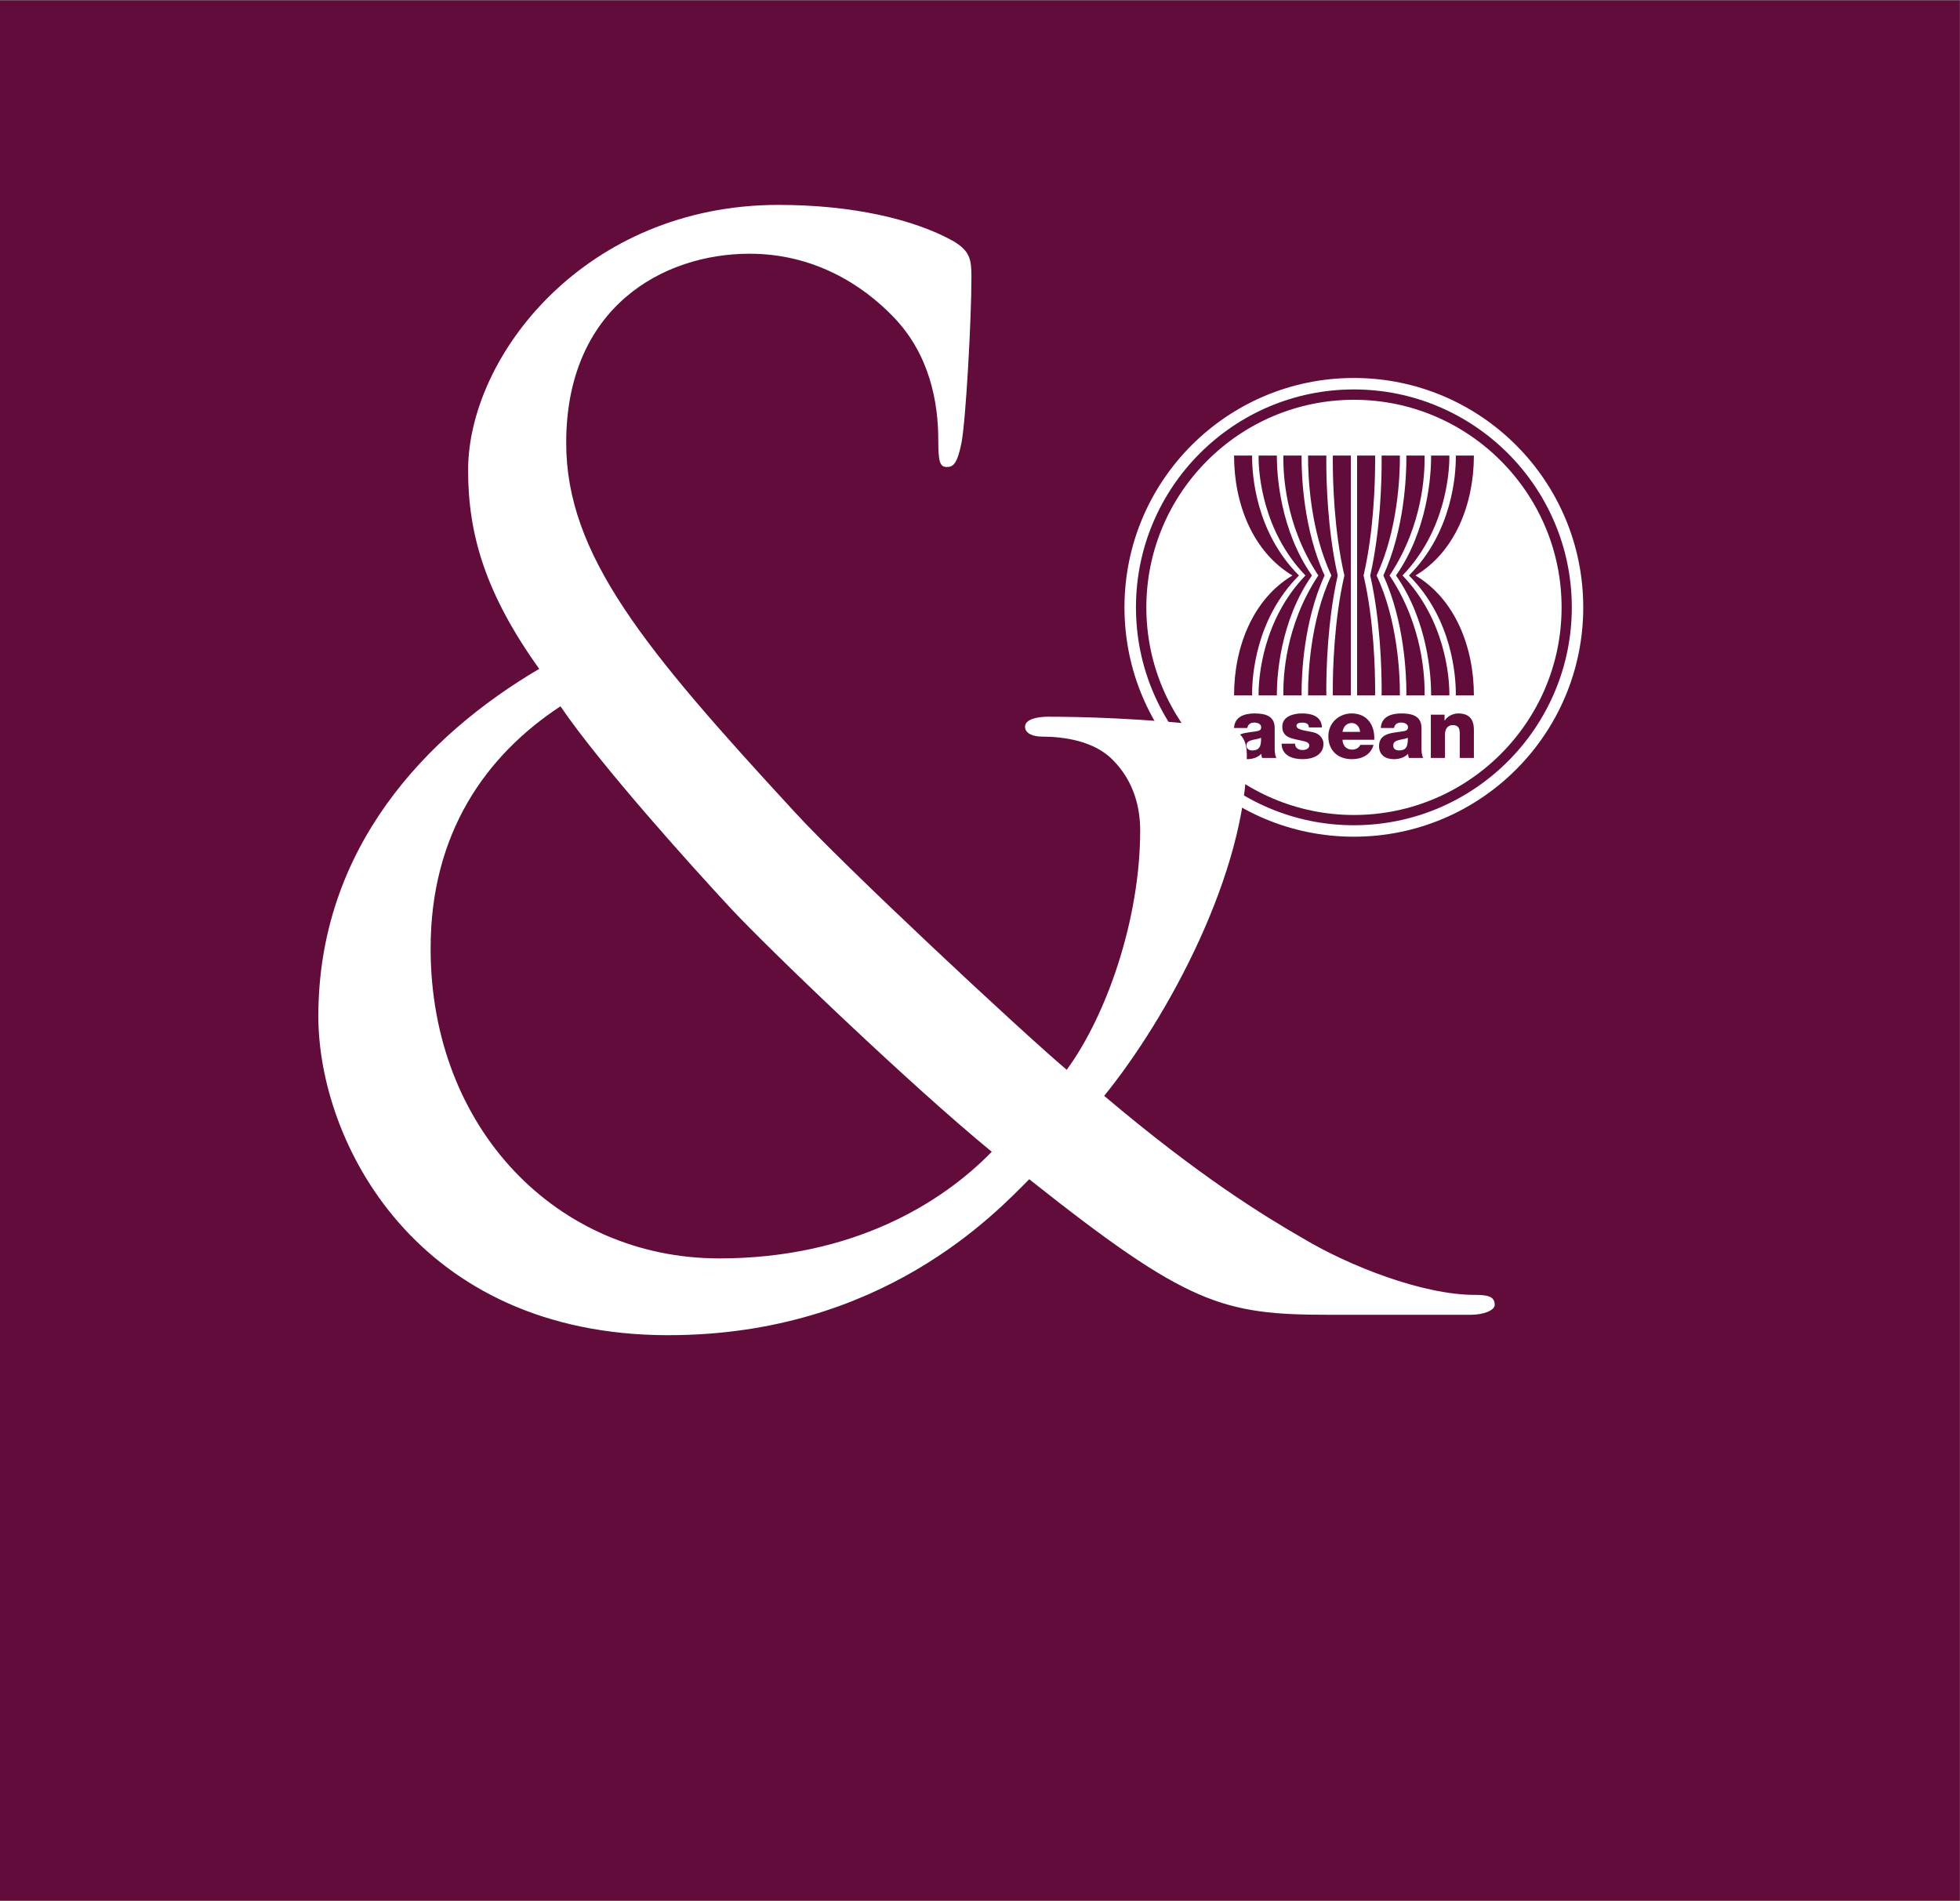 <?xml version="1.0" encoding="UTF-8" standalone="no"?>
<!-- Created with Inkscape (http://www.inkscape.org/) -->

<svg
   xmlns:dc="http://purl.org/dc/elements/1.1/"
   xmlns:cc="http://creativecommons.org/ns#"
   xmlns:rdf="http://www.w3.org/1999/02/22-rdf-syntax-ns#"
   xmlns:svg="http://www.w3.org/2000/svg"
   xmlns="http://www.w3.org/2000/svg"
   xmlns:xlink="http://www.w3.org/1999/xlink"
   xmlns:sodipodi="http://sodipodi.sourceforge.net/DTD/sodipodi-0.dtd"
   xmlns:inkscape="http://www.inkscape.org/namespaces/inkscape"
   width="132.292mm"
   height="128.302mm"
   viewBox="0 0 132.292 128.302"
   version="1.1"
   id="svg3904"
   inkscape:export-filename="/home/archaeoz/Dropbox/My Root Beer/BPP/AJSTD/website/imgs/avatar.png"
   inkscape:export-xdpi="120"
   inkscape:export-ydpi="120"
   inkscape:version="0.92.3 (2405546, 2018-03-11)"
   sodipodi:docname="avatar.svg">
  <rect x="0" y="0" width="132.292" height="128.302" fill="#808080" stroke="none"/>
  <defs
     id="defs3898">
    <clipPath
       clipPathUnits="userSpaceOnUse"
       id="clipPath5296">
      <rect
         style="opacity:1;fill:#ff0000;fill-opacity:0.705;fill-rule:nonzero;stroke:none;stroke-width:2.889;stroke-linecap:butt;stroke-linejoin:miter;stroke-miterlimit:4;stroke-dasharray:none;stroke-dashoffset:37.795;stroke-opacity:1;paint-order:fill markers stroke"
         id="rect5298"
         width="543.515"
         height="301.646"
         x="691.241"
         y="-319.89"
         transform="scale(1,-1)" />
    </clipPath>
    <linearGradient
       inkscape:collect="always"
       xlink:href="#linearGradient3950"
       id="linearGradient3952"
       x1="7.55"
       y1="387.318"
       x2="1157.919"
       y2="387.318"
       gradientUnits="userSpaceOnUse" />
    <linearGradient
       inkscape:collect="always"
       id="linearGradient3950">
      <stop
         style="stop-color:#060606;stop-opacity:1;"
         offset="0"
         id="stop3946" />
      <stop
         style="stop-color:#060606;stop-opacity:0;"
         offset="1"
         id="stop3948" />
    </linearGradient>
    <linearGradient
       inkscape:collect="always"
       xlink:href="#linearGradient3950"
       id="linearGradient4565"
       gradientUnits="userSpaceOnUse"
       x1="7.55"
       y1="387.318"
       x2="1157.919"
       y2="387.318" />
    <linearGradient
       inkscape:collect="always"
       xlink:href="#linearGradient3950"
       id="linearGradient4567"
       gradientUnits="userSpaceOnUse"
       x1="7.55"
       y1="387.318"
       x2="1157.919"
       y2="387.318" />
  </defs>
  <sodipodi:namedview
     id="base"
     pagecolor="#ffffff"
     bordercolor="#666666"
     borderopacity="1.0"
     inkscape:pageopacity="0.0"
     inkscape:pageshadow="2"
     inkscape:zoom="0.98994949"
     inkscape:cx="173.75803"
     inkscape:cy="263.60932"
     inkscape:document-units="mm"
     inkscape:current-layer="g886"
     showgrid="false"
     inkscape:showpageshadow="true"
     inkscape:pagecheckerboard="true"
     fit-margin-top="0"
     fit-margin-left="0"
     fit-margin-right="0"
     fit-margin-bottom="0"
     inkscape:window-width="1366"
     inkscape:window-height="732"
     inkscape:window-x="0"
     inkscape:window-y="0"
     inkscape:window-maximized="1" />
  <g
     inkscape:label="Layer 1"
     inkscape:groupmode="layer"
     id="layer1"
     transform="translate(122.549,-48.495)">
    <g
       id="g886"
       transform="matrix(3.133,0,0,3.133,261.373,-377.074)">
      <rect
         y="135.843"
         x="-122.549"
         height="40.954"
         width="42.228"
         id="rect866"
         style="opacity:1;fill:#610c3a;fill-opacity:1;fill-rule:nonzero;stroke:none;stroke-width:0.392;stroke-linecap:butt;stroke-linejoin:miter;stroke-miterlimit:4;stroke-dasharray:none;stroke-dashoffset:37.795;stroke-opacity:1;paint-order:fill markers stroke" />
      <g
         id="g920"
         transform="matrix(0.699,0,0,0.699,-30.494,46.994)">
        <g
           clip-path="url(#clipPath5296)"
           transform="matrix(0.235,0,0,-0.235,-327.457,193.125)"
           id="g4090">
          <g
             id="g5290"
             transform="translate(238.467,87.814)">
            <g
               style="fill:url(#linearGradient3952);fill-opacity:1"
               transform="matrix(-0.472,0,0,-0.472,1420.476,446.473)"
               id="g7248">
              <g
                 style="fill:url(#linearGradient4565);fill-opacity:1"
                 id="g7250" />
              <g
                 id="layer1-3"
                 inkscape:label="Layer 1"
                 transform="matrix(-0.312,0,0,0.312,1437.682,639.312)"
                 style="fill:url(#linearGradient4567)">
                <path
                   transform="matrix(1.2,0,0,1.2,-300.351,-130.407)"
                   d="m 425.188,120.469 c -89.972,0 -162.969,73.028 -162.969,163 0,89.972 72.997,163 162.969,163 89.972,0 163,-73.028 163,-163 0,-89.972 -73.028,-163 -163,-163 z"
                   id="path2537"
                   style="fill:#610c3a;fill-opacity:1"
                   inkscape:original="M 425.1875 120.46875 C 335.21568 120.46875 262.21875 193.49693 262.21875 283.46875 C 262.21875 373.44057 335.21568 446.46875 425.1875 446.46875 C 515.15932 446.46875 588.1875 373.44057 588.1875 283.46875 C 588.1875 193.49693 515.15932 120.46875 425.1875 120.46875 z "
                   inkscape:radius="0"
                   sodipodi:type="inkscape:offset" />
              </g>
            </g>
            <g
               id="g4022"
               transform="translate(772.168,84.916)">
              <path
                 d="M 0,0 C 15.76,0 28.584,12.824 28.584,28.578 28.584,44.338 15.76,57.162 0,57.162 -15.759,57.162 -28.578,44.338 -28.578,28.578 -28.578,12.824 -15.759,0 0,0 M 30.085,28.578 C 30.085,11.962 16.616,-1.503 0,-1.503 c -16.613,0 -30.084,13.465 -30.084,30.081 0,16.616 13.471,30.088 30.084,30.088 16.616,0 30.085,-13.472 30.085,-30.088"
                 style="fill:#ffffff;fill-opacity:1;fill-rule:nonzero;stroke:none"
                 id="path4020"
                 inkscape:connector-curvature="0" />
            </g>
            <g
               id="g4026"
               transform="translate(772.168,86.27)">
              <path
                 style="fill:#ffffff;fill-opacity:1;fill-rule:nonzero;stroke:none;stroke-width:0.887"
                 d="m 121.588,13.873 c -13.308,0 -24.139,10.832 -24.139,24.143 0,13.305 10.831,24.137 24.139,24.137 13.309,0 24.141,-10.831 24.141,-24.137 0,-13.311 -10.832,-24.143 -24.141,-24.143 z m -13.941,6.484 h 2.102 c 0,0.064 -0.002,0.127 -0.002,0.195 0.003,1.926 0.363,8.66 5.447,13.752 -5.084,5.092 -5.445,11.821 -5.447,13.748 0,0.074 0.002,0.136 0.002,0.191 h -2.102 c 0,-5.656 2.205,-11.205 6.789,-13.939 -4.584,-2.735 -6.789,-8.282 -6.789,-13.947 z m 2.857,0 h 2.123 c -0.003,0.074 -0.002,0.152 -0.002,0.24 0.003,1.945 0.372,8.424 4.08,13.707 -3.708,5.278 -4.077,11.758 -4.08,13.703 0,0.089 -7.1e-4,0.167 0.002,0.236 h -2.123 c -0.003,-0.055 -0.004,-0.118 -0.004,-0.191 -0.005,-1.872 0.47,-8.597 5.449,-13.748 -4.979,-5.156 -5.455,-11.879 -5.449,-13.752 0,-0.068 0.001,-0.131 0.004,-0.195 z m 2.873,0 h 2.125 c -0.003,0.098 -0.004,0.206 -0.004,0.338 0.003,2.025 0.214,8.223 2.676,13.609 -2.462,5.381 -2.673,11.581 -2.676,13.605 0,0.132 10e-4,0.24 0.004,0.334 h -2.125 v -0.236 c -0.004,-1.901 0.197,-7.764 3.951,-13.527 l 0.129,-0.176 -0.129,-0.182 c -3.754,-5.759 -3.956,-11.624 -3.951,-13.525 z m 2.879,0 h 2.123 c -0.003,0.171 -0.006,0.386 -0.006,0.67 0,2.264 0.129,7.994 1.328,13.277 -1.199,5.278 -1.328,11.012 -1.328,13.271 0,0.284 0.003,0.506 0.006,0.668 h -2.123 c -0.003,-0.094 -0.002,-0.197 -0.002,-0.334 -0.003,-1.986 0.233,-8.327 2.684,-13.557 l 0.023,-0.049 -0.023,-0.055 c -2.451,-5.228 -2.686,-11.564 -2.684,-13.555 0,-0.137 -7.1e-4,-0.245 0.002,-0.338 z m 5.697,0 h 2.094 c 0.003,0.167 0.002,0.386 0.002,0.67 0,2.245 -0.13,7.984 -1.324,13.193 l -0.018,0.084 0.018,0.084 c 1.194,5.204 1.324,10.943 1.324,13.188 0,0.284 6.1e-4,0.506 -0.002,0.668 h -2.094 z m 2.848,0 h 2.125 v 0.338 c 0.005,1.99 -0.233,8.326 -2.684,13.555 l -0.021,0.055 0.021,0.049 c 2.451,5.229 2.689,11.571 2.684,13.557 v 0.334 h -2.125 c 0.002,-0.162 0.006,-0.384 0.006,-0.668 0,-2.259 -0.13,-7.993 -1.326,-13.271 1.196,-5.283 1.326,-11.013 1.326,-13.277 0,-0.284 -0.004,-0.499 -0.006,-0.67 z m 2.877,0 h 2.123 c 0,0.074 0.002,0.152 0.002,0.24 0.005,1.902 -0.194,7.767 -3.953,13.525 l -0.129,0.182 0.129,0.176 c 3.759,5.763 3.958,11.626 3.953,13.527 0,0.094 -0.002,0.172 -0.002,0.236 h -2.123 c 0,-0.094 0.004,-0.202 0.004,-0.334 -0.003,-2.024 -0.212,-8.225 -2.676,-13.605 2.464,-5.386 2.673,-11.584 2.676,-13.609 0,-0.132 -0.004,-0.239 -0.004,-0.338 z m 5.752,0 h 2.102 c 0,5.665 -2.204,11.212 -6.787,13.947 4.583,2.734 6.787,8.284 6.787,13.939 h -2.102 c 0,-0.055 0.002,-0.118 0.002,-0.191 -0.003,-1.927 -0.361,-8.656 -5.447,-13.748 5.087,-5.092 5.445,-11.826 5.447,-13.752 0,-0.068 -0.002,-0.131 -0.002,-0.195 z m -14.297,0.004 h 2.092 v 27.887 h -2.092 c -0.002,-0.166 -0.004,-0.387 -0.004,-0.672 0,-2.244 0.134,-7.985 1.326,-13.189 l 0.019,-0.082 -0.019,-0.088 c -1.192,-5.2 -1.326,-10.945 -1.326,-13.189 0,-0.284 0.002,-0.504 0.004,-0.666 z m 11.424,0 h 2.123 v 0.195 c 0.004,1.867 -0.467,8.591 -5.447,13.748 4.98,5.155 5.452,11.876 5.447,13.748 v 0.193 h -2.123 v -0.238 c 0,-1.945 -0.37,-8.425 -4.08,-13.703 3.71,-5.283 4.08,-11.762 4.08,-13.707 z m -20.531,29.984 c 1.193,0 2.346,0.259 2.346,1.686 v 2.201 c 0,0.432 -8.1e-4,0.891 0.193,1.287 h -1.656 c -0.059,-0.156 -0.076,-0.307 -0.096,-0.475 -0.428,0.446 -1.058,0.619 -1.656,0.619 -0.96,0 -1.719,-0.48 -1.719,-1.52 0,-1.638 1.784,-1.516 2.926,-1.746 0.285,-0.059 0.436,-0.155 0.436,-0.465 0,-0.377 -0.453,-0.525 -0.791,-0.525 -0.458,0 -0.743,0.206 -0.822,0.633 h -1.541 c 0.027,-0.657 0.336,-1.083 0.781,-1.348 0.447,-0.25 1.029,-0.348 1.6,-0.348 z m 5.529,0 c 1.102,0 2.256,0.319 2.314,1.627 h -1.523 c 0,-0.21 -0.076,-0.348 -0.215,-0.436 -0.134,-0.089 -0.318,-0.123 -0.521,-0.123 -0.27,0 -0.705,0.029 -0.705,0.377 0,0.47 1.103,0.558 1.857,0.725 1.02,0.206 1.281,0.941 1.281,1.357 0,1.342 -1.282,1.789 -2.414,1.789 -1.193,0 -2.41,-0.397 -2.459,-1.799 h 1.568 c 0,0.25 0.105,0.436 0.271,0.559 0.154,0.118 0.376,0.178 0.609,0.178 0.321,0 0.777,-0.138 0.777,-0.535 0,-0.387 -0.515,-0.465 -0.807,-0.533 -1.036,-0.26 -2.334,-0.29 -2.334,-1.643 0,-1.216 1.308,-1.543 2.299,-1.543 z m 5.768,0 c 1.802,0 2.705,1.357 2.627,3.062 h -3.693 c 0.028,0.685 0.426,1.143 1.125,1.143 0.396,0 0.784,-0.186 0.941,-0.549 h 1.539 c -0.301,1.161 -1.379,1.662 -2.504,1.662 -1.633,0 -2.748,-0.986 -2.748,-2.672 0,-1.544 1.23,-2.646 2.713,-2.646 z m 5.766,0 c 1.196,0 2.35,0.259 2.35,1.686 v 2.201 c 0,0.432 8e-5,0.891 0.193,1.287 h -1.658 c -0.059,-0.156 -0.077,-0.307 -0.096,-0.475 -0.427,0.446 -1.058,0.619 -1.656,0.619 -0.958,0 -1.717,-0.48 -1.717,-1.52 0,-1.638 1.785,-1.516 2.926,-1.746 0.279,-0.059 0.438,-0.155 0.438,-0.465 0,-0.377 -0.459,-0.525 -0.795,-0.525 -0.456,0 -0.747,0.206 -0.826,0.633 h -1.537 c 0.027,-0.657 0.338,-1.083 0.783,-1.348 0.446,-0.25 1.028,-0.348 1.596,-0.348 z m 6.633,0 c 1.676,0 1.811,1.22 1.811,1.945 v 3.23 h -1.643 v -2.432 c 0,-0.692 0.076,-1.387 -0.826,-1.387 -0.62,0 -0.891,0.525 -0.891,1.074 v 2.744 h -1.646 v -5.029 h 1.596 v 0.686 h 0.021 c 0.299,-0.514 0.978,-0.832 1.578,-0.832 z m -12.398,1.113 c -0.581,0 -0.968,0.417 -1.066,1.029 h 2.043 c -0.029,-0.564 -0.424,-1.029 -0.977,-1.029 z m -10.539,1.705 c -0.233,0.147 -0.659,0.174 -1.02,0.273 -0.368,0.088 -0.676,0.241 -0.676,0.639 0,0.411 0.318,0.572 0.688,0.572 0.785,0 1.048,-0.445 1.008,-1.484 z m 17.062,0 c -0.231,0.147 -0.657,0.174 -1.016,0.273 -0.37,0.088 -0.678,0.241 -0.678,0.639 0,0.411 0.315,0.572 0.688,0.572 0.785,0 1.048,-0.445 1.006,-1.484 z"
                 transform="matrix(1.128,0,0,-1.128,-137.138,70.1)"
                 id="path4024"
                 inkscape:connector-curvature="0" />
            </g>
            <g
               id="g4030"
               transform="translate(758.843,94.733)" />
            <g
               id="g4034"
               transform="translate(764.44,95.618)" />
            <g
               id="g4038"
               transform="translate(772.97,97.171)" />
            <g
               id="g4042"
               transform="translate(778.091,94.733)" />
            <g
               id="g4046"
               transform="translate(782.248,99.421)" />
            <g
               id="g4726">
              <g
                 transform="translate(764.954,117.679)"
                 id="g4050" />
              <g
                 transform="translate(766.66,117.679)"
                 id="g4054" />
              <g
                 transform="translate(768.315,117.679)"
                 id="g4058" />
              <g
                 transform="translate(770.04,117.679)"
                 id="g4062" />
              <g
                 transform="translate(769.398,133.405)"
                 id="g4066" />
              <g
                 transform="translate(780.238,117.679)"
                 id="g4070" />
              <g
                 transform="translate(784.678,133.185)"
                 id="g4074" />
              <g
                 transform="translate(776.828,117.679)"
                 id="g4078" />
              <g
                 transform="translate(775.136,117.679)"
                 id="g4082">
                <g
                   id="g878" />
              </g>
              <g
                 transform="translate(773.428,117.679)"
                 id="g4086" />
            </g>
          </g>
        </g>
        <g
           style="font-style:normal;font-variant:normal;font-weight:normal;font-stretch:normal;font-size:medium;line-height:1.25;font-family:'Cormorant SC';-inkscape-font-specification:'Cormorant SC';letter-spacing:0px;word-spacing:0px;fill:#ffffff;fill-opacity:1;stroke:none;stroke-width:0.303"
           id="g4702"
           transform="matrix(11.942,0,0,11.942,-6012.285,-3401.881)">
          <g
             style="fill:#ffffff"
             id="g5259-9"
             transform="matrix(0.303,0,0,0.303,284.21,-249.818)">
            <g
               transform="matrix(0.975,0,0,0.975,398.999,936.366)"
               id="g5940-3-3-3"
               style="fill:#ffffff;fill-opacity:1">
              <g
                 id="use5938-1-4-9"
                 style="fill:#ffffff;fill-opacity:1"
                 transform="matrix(0.265,0,0,0.265,297.737,888.207)">
                <path
                   inkscape:connector-curvature="0"
                   style="fill:#ffffff;stroke:none"
                   d="m 13.922,33.933 c 7.047,0 10.797,-4.047 11.891,-5.141 5.219,4.141 6.359,4.469 9.891,4.469 h 4.656 c 0.422,0 0.797,-0.141 0.797,-0.328 0,-0.281 -0.234,-0.328 -0.656,-0.328 -1.719,0 -4.141,-0.953 -5.656,-1.859 -1.328,-0.766 -3.422,-2.047 -6.562,-4.703 2.094,-2.578 4.703,-7.375 4.703,-11.219 0,-0.484 -0.141,-0.859 -0.859,-0.953 -2.656,-0.281 -4.562,-0.328 -5.703,-0.328 -0.375,0 -0.75,0.094 -0.75,0.328 0,0.234 0.281,0.328 0.562,0.328 0.719,0 1.719,0.141 2.328,0.766 0.719,0.719 0.906,1.609 0.906,2.328 0,2.906 -1.094,6.078 -2.422,7.891 -1.516,-1.281 -7.375,-6.75 -8.984,-8.516 -4.938,-5.359 -7.516,-8.453 -7.516,-12.156 0,-4.469 3.188,-6.234 6.047,-6.234 2.094,0 3.703,1 4.75,2.094 1.188,1.234 1.469,2.812 1.469,4.047 0,0.703 0.047,0.891 0.281,0.891 0.203,0 0.344,-0.094 0.484,-0.797 0.141,-0.719 0.328,-4.047 0.328,-5.469 0,-0.578 -0.047,-0.859 -0.609,-1.188 -1.297,-0.719 -3.328,-1.188 -5.75,-1.188 -6.375,0 -10.234,4.984 -10.234,8.75 0,2.125 0.578,4.078 2.344,6.547 -3.719,2.188 -7.281,5.906 -7.281,11.453 0,4.141 3.234,10.516 11.547,10.516 z m 1.672,-2.531 c -5.328,0 -9.516,-4.266 -9.516,-10.219 0,-3.797 1.812,-6.359 4.281,-7.984 1.328,1.953 4.375,5.328 5.609,6.656 1.234,1.328 5.938,5.844 8.609,8.031 -1.625,1.672 -4.562,3.516 -8.984,3.516 z m 0,0"
                   id="path829" />
              </g>
            </g>
          </g>
        </g>
      </g>
    </g>
  </g>
</svg>
